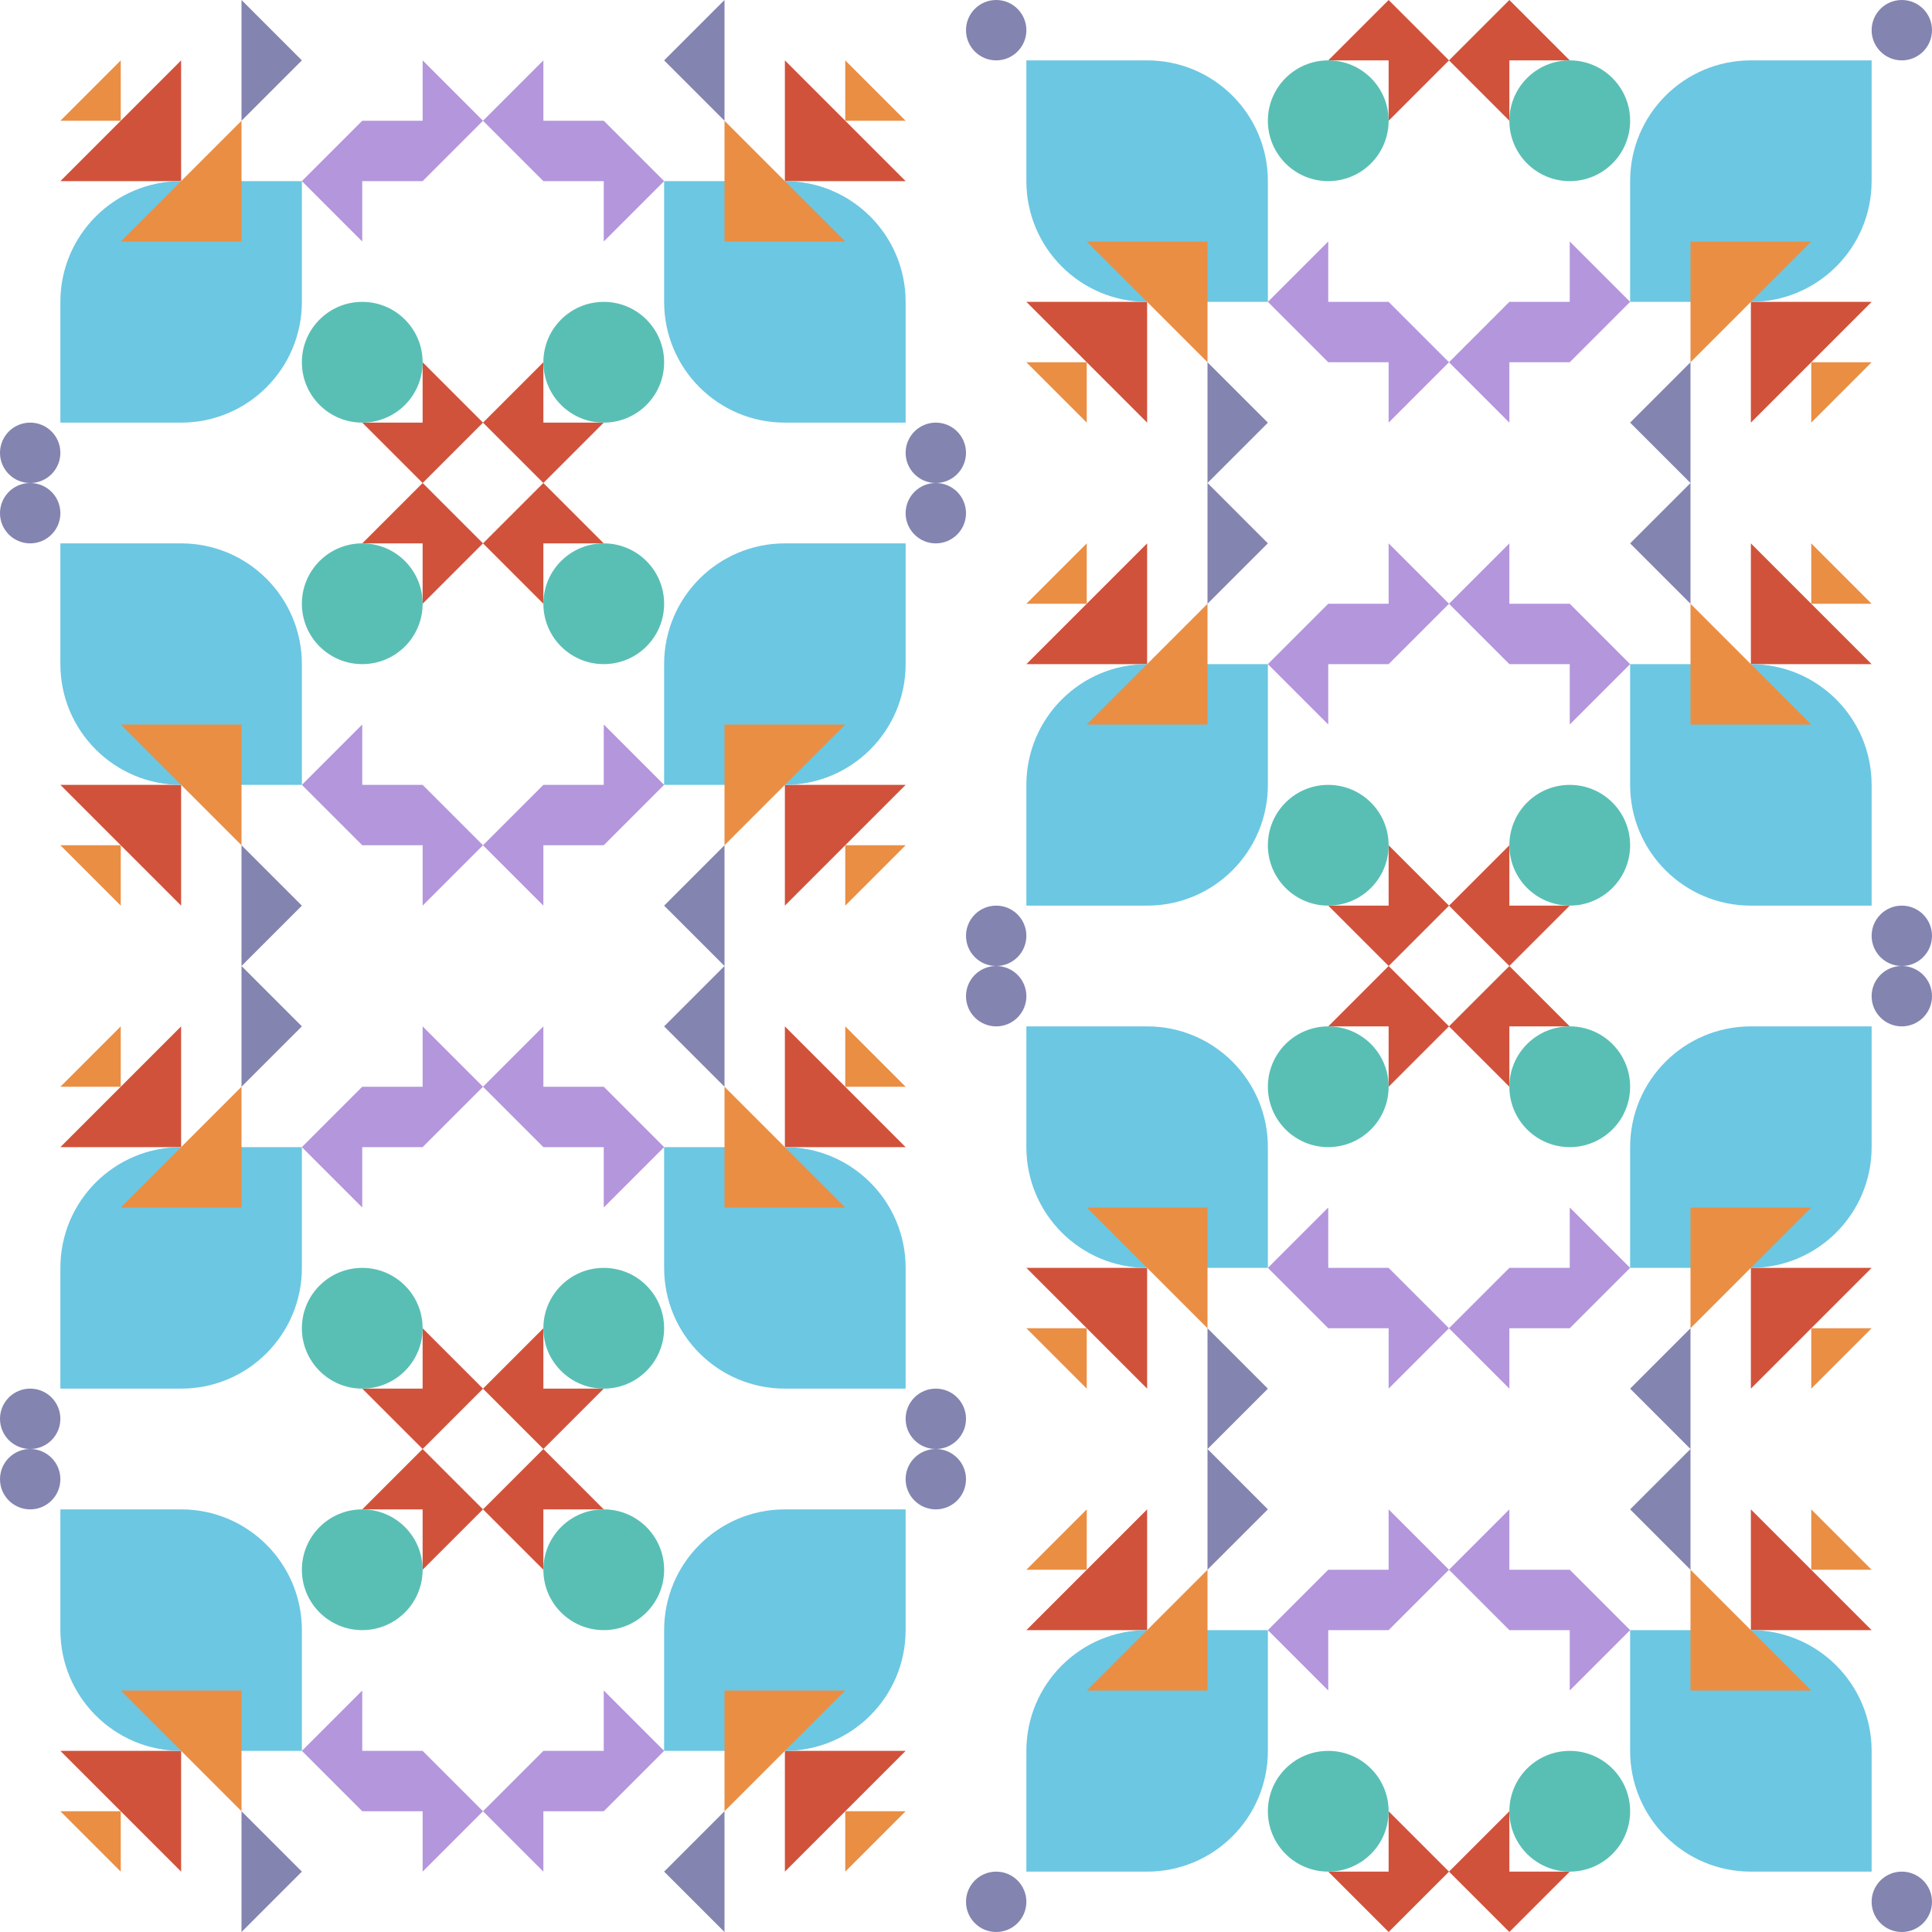 <svg xmlns="http://www.w3.org/2000/svg" width="1024" height="1024" xmlns:v="https://vecta.io/nano"><style><![CDATA[.B{fill:#ea8e44}.C{fill:#d1523b}.D{fill:#8484b0}.E{fill:#b496dc}.F{fill:#6cc7e2}.G{fill:#59bfb4}]]></style><path d="M64 64H32l32-32z" class="B"/><path d="M96 32v64H32z" class="C"/><path d="M128 0l32 32-32 32z" class="D"/><path d="M224 192v32h-32l32 32 32-32z" class="C"/><path d="M224 32v32h-32l-32 32 32 32V96h32l32-32z" class="E"/><path d="M96,96c-35.346,0-64,28.654-64,64v64h64c35.346,0,64-28.654,64-64V96H96z" class="F"/><circle cx="192" cy="192" r="32" class="G"/><path d="M128 64v64H64z" class="B"/><circle cx="16" cy="240" r="16" class="D"/><path d="M448 64h32l-32-32z" class="B"/><path d="M416 32v64h64z" class="C"/><path d="M384 0l-32 32 32 32z" class="D"/><path d="M288 192v32h32l-32 32-32-32z" class="C"/><path d="M288 32v32h32l32 32-32 32V96h-32l-32-32z" class="E"/><path d="M416 96c35.346 0 64 28.654 64 64v64h-64c-35.346 0-64-28.654-64-64V96h64z" class="F"/><circle cx="320" cy="192" r="32" class="G"/><path d="M384 64v64h64z" class="B"/><circle cx="496" cy="240" r="16" class="D"/><path d="M576 192h-32l32 32z" class="B"/><path d="M608 224v-64h-64z" class="C"/><path d="M640 256l32-32-32-32z" class="D"/><path d="M736 64V32h-32l32-32 32 32z" class="C"/><path d="M736 224v-32h-32l-32-32 32-32v32h32l32 32z" class="E"/><path d="M608,160c-35.346,0-64-28.654-64-64V32h64c35.346,0,64,28.654,64,64v64H608z" class="F"/><circle cx="704" cy="64" r="32" class="G"/><path d="M640 192v-64h-64z" class="B"/><circle cx="528" cy="16" r="16" class="D"/><path d="M960 192h32l-32 32z" class="B"/><path d="M928 224v-64h64z" class="C"/><path d="M896 256l-32-32 32-32z" class="D"/><path d="M800 64V32h32L800 0l-32 32z" class="C"/><path d="M800 224v-32h32l32-32-32-32v32h-32l-32 32z" class="E"/><path d="M928 160c35.346 0 64-28.654 64-64V32h-64c-35.347 0-64 28.654-64 64v64h64z" class="F"/><circle cx="832" cy="64" r="32" class="G"/><path d="M896 192v-64h64z" class="B"/><circle cx="1008" cy="16" r="16" class="D"/><path d="M960 320h32l-32-32z" class="B"/><path d="M928 288v64h64z" class="C"/><path d="M896 256l-32 32 32 32z" class="D"/><path d="M800 448v32h32l-32 32-32-32z" class="C"/><path d="M800 288v32h32l32 32-32 32v-32h-32l-32-32z" class="E"/><path d="M928 352c35.346 0 64 28.654 64 64v64h-64c-35.347 0-64-28.654-64-64v-64h64z" class="F"/><circle cx="832" cy="448" r="32" class="G"/><path d="M896 320v64h64z" class="B"/><circle cx="1008" cy="496" r="16" class="D"/><path d="M576 320h-32l32-32z" class="B"/><path d="M608 288v64h-64z" class="C"/><path d="M640 256l32 32-32 32z" class="D"/><path d="M736 448v32h-32l32 32 32-32z" class="C"/><path d="M736 288v32h-32l-32 32 32 32v-32h32l32-32z" class="E"/><path d="M608,352c-35.346,0-64,28.654-64,64v64h64c35.346,0,64-28.654,64-64v-64H608z" class="F"/><circle cx="704" cy="448" r="32" class="G"/><path d="M640 320v64h-64z" class="B"/><circle cx="528" cy="496" r="16" class="D"/><path d="M448 448h32l-32 32z" class="B"/><path d="M416 480v-64h64z" class="C"/><path d="M384 512l-32-32 32-32z" class="D"/><path d="M288 320v-32h32l-32-32-32 32z" class="C"/><path d="M288 480v-32h32l32-32-32-32v32h-32l-32 32z" class="E"/><path d="M416 416c35.346 0 64-28.654 64-64v-64h-64c-35.346 0-64 28.654-64 64v64h64z" class="F"/><circle cx="320" cy="320" r="32" class="G"/><path d="M384 448v-64h64z" class="B"/><circle cx="496" cy="272" r="16" class="D"/><path d="M64 448H32l32 32z" class="B"/><path d="M96 480v-64H32z" class="C"/><path d="M128 512l32-32-32-32z" class="D"/><path d="M224 320v-32h-32l32-32 32 32z" class="C"/><path d="M224 480v-32h-32l-32-32 32-32v32h32l32 32z" class="E"/><path d="M96,416c-35.346,0-64-28.654-64-64v-64h64c35.346,0,64,28.654,64,64v64H96z" class="F"/><circle cx="192" cy="320" r="32" class="G"/><path d="M128 448v-64H64z" class="B"/><circle cx="16" cy="272" r="16" class="D"/><path d="M64 960H32l32 32z" class="B"/><path d="M96 992v-64H32z" class="C"/><path d="M128 1024l32-32-32-32z" class="D"/><path d="M224 832v-32h-32l32-32 32 32z" class="C"/><path d="M224 992v-32h-32l-32-32 32-32v32h32l32 32z" class="E"/><path d="M96,928c-35.346,0-64-28.654-64-64v-64h64c35.346,0,64,28.654,64,64v64H96z" class="F"/><circle cx="192" cy="832" r="32" class="G"/><path d="M128 960v-64H64z" class="B"/><circle cx="16" cy="784" r="16" class="D"/><path d="M448 960h32l-32 32z" class="B"/><path d="M416 992v-64h64z" class="C"/><path d="M384 1024l-32-32 32-32z" class="D"/><path d="M288 832v-32h32l-32-32-32 32z" class="C"/><path d="M288 992v-32h32l32-32-32-32v32h-32l-32 32z" class="E"/><path d="M416 928c35.346 0 64-28.654 64-64v-64h-64c-35.346 0-64 28.654-64 64v64h64z" class="F"/><circle cx="320" cy="832" r="32" class="G"/><path d="M384 960v-64h64z" class="B"/><circle cx="496" cy="784" r="16" class="D"/><path d="M576 832h-32l32-32z" class="B"/><path d="M608 800v64h-64z" class="C"/><path d="M640 768l32 32-32 32z" class="D"/><path d="M736 960v32h-32l32 32 32-32z" class="C"/><path d="M736 800v32h-32l-32 32 32 32v-32h32l32-32z" class="E"/><path d="M608,864c-35.346,0-64,28.653-64,64v64h64c35.346,0,64-28.654,64-64v-64H608z" class="F"/><circle cx="704" cy="960" r="32" class="G"/><path d="M640 832v64h-64z" class="B"/><circle cx="528" cy="1008" r="16" class="D"/><path d="M960 832h32l-32-32z" class="B"/><path d="M928 800v64h64z" class="C"/><path d="M896 768l-32 32 32 32z" class="D"/><path d="M800 960v32h32l-32 32-32-32z" class="C"/><path d="M800 800v32h32l32 32-32 32v-32h-32l-32-32z" class="E"/><path d="M928 864c35.346 0 64 28.653 64 64v64h-64c-35.347 0-64-28.654-64-64v-64h64z" class="F"/><circle cx="832" cy="960" r="32" class="G"/><path d="M896 832v64h64z" class="B"/><circle cx="1008" cy="1008" r="16" class="D"/><path d="M960 704h32l-32 32z" class="B"/><path d="M928 736v-64h64z" class="C"/><path d="M896 768l-32-32 32-32z" class="D"/><path d="M800 576v-32h32l-32-32-32 32z" class="C"/><path d="M800 736v-32h32l32-32-32-32v32h-32l-32 32z" class="E"/><path d="M928 672c35.346 0 64-28.654 64-64v-64h-64c-35.347 0-64 28.654-64 64v64h64z" class="F"/><circle cx="832" cy="576" r="32" class="G"/><path d="M896 704v-64h64z" class="B"/><circle cx="1008" cy="528" r="16" class="D"/><path d="M576 704h-32l32 32z" class="B"/><path d="M608 736v-64h-64z" class="C"/><path d="M640 768l32-32-32-32z" class="D"/><path d="M736 576v-32h-32l32-32 32 32z" class="C"/><path d="M736 736v-32h-32l-32-32 32-32v32h32l32 32z" class="E"/><path d="M608,672c-35.346,0-64-28.654-64-64v-64h64c35.346,0,64,28.654,64,64v64H608z" class="F"/><circle cx="704" cy="576" r="32" class="G"/><path d="M640 704v-64h-64z" class="B"/><circle cx="528" cy="528" r="16" class="D"/><path d="M448 576h32l-32-32z" class="B"/><path d="M416 544v64h64z" class="C"/><path d="M384 512l-32 32 32 32z" class="D"/><path d="M288 704v32h32l-32 32-32-32z" class="C"/><path d="M288 544v32h32l32 32-32 32v-32h-32l-32-32z" class="E"/><path d="M416 608c35.346 0 64 28.654 64 64v64h-64c-35.346 0-64-28.654-64-64v-64h64z" class="F"/><circle cx="320" cy="704" r="32" class="G"/><path d="M384 576v64h64z" class="B"/><circle cx="496" cy="752" r="16" class="D"/><path d="M64 576H32l32-32z" class="B"/><path d="M96 544v64H32z" class="C"/><path d="M128 512l32 32-32 32z" class="D"/><path d="M224 704v32h-32l32 32 32-32z" class="C"/><path d="M224 544v32h-32l-32 32 32 32v-32h32l32-32z" class="E"/><path d="M96,608c-35.346,0-64,28.654-64,64v64h64c35.346,0,64-28.654,64-64v-64H96z" class="F"/><circle cx="192" cy="704" r="32" class="G"/><path d="M128 576v64H64z" class="B"/><circle cx="16" cy="752" r="16" class="D"/></svg>